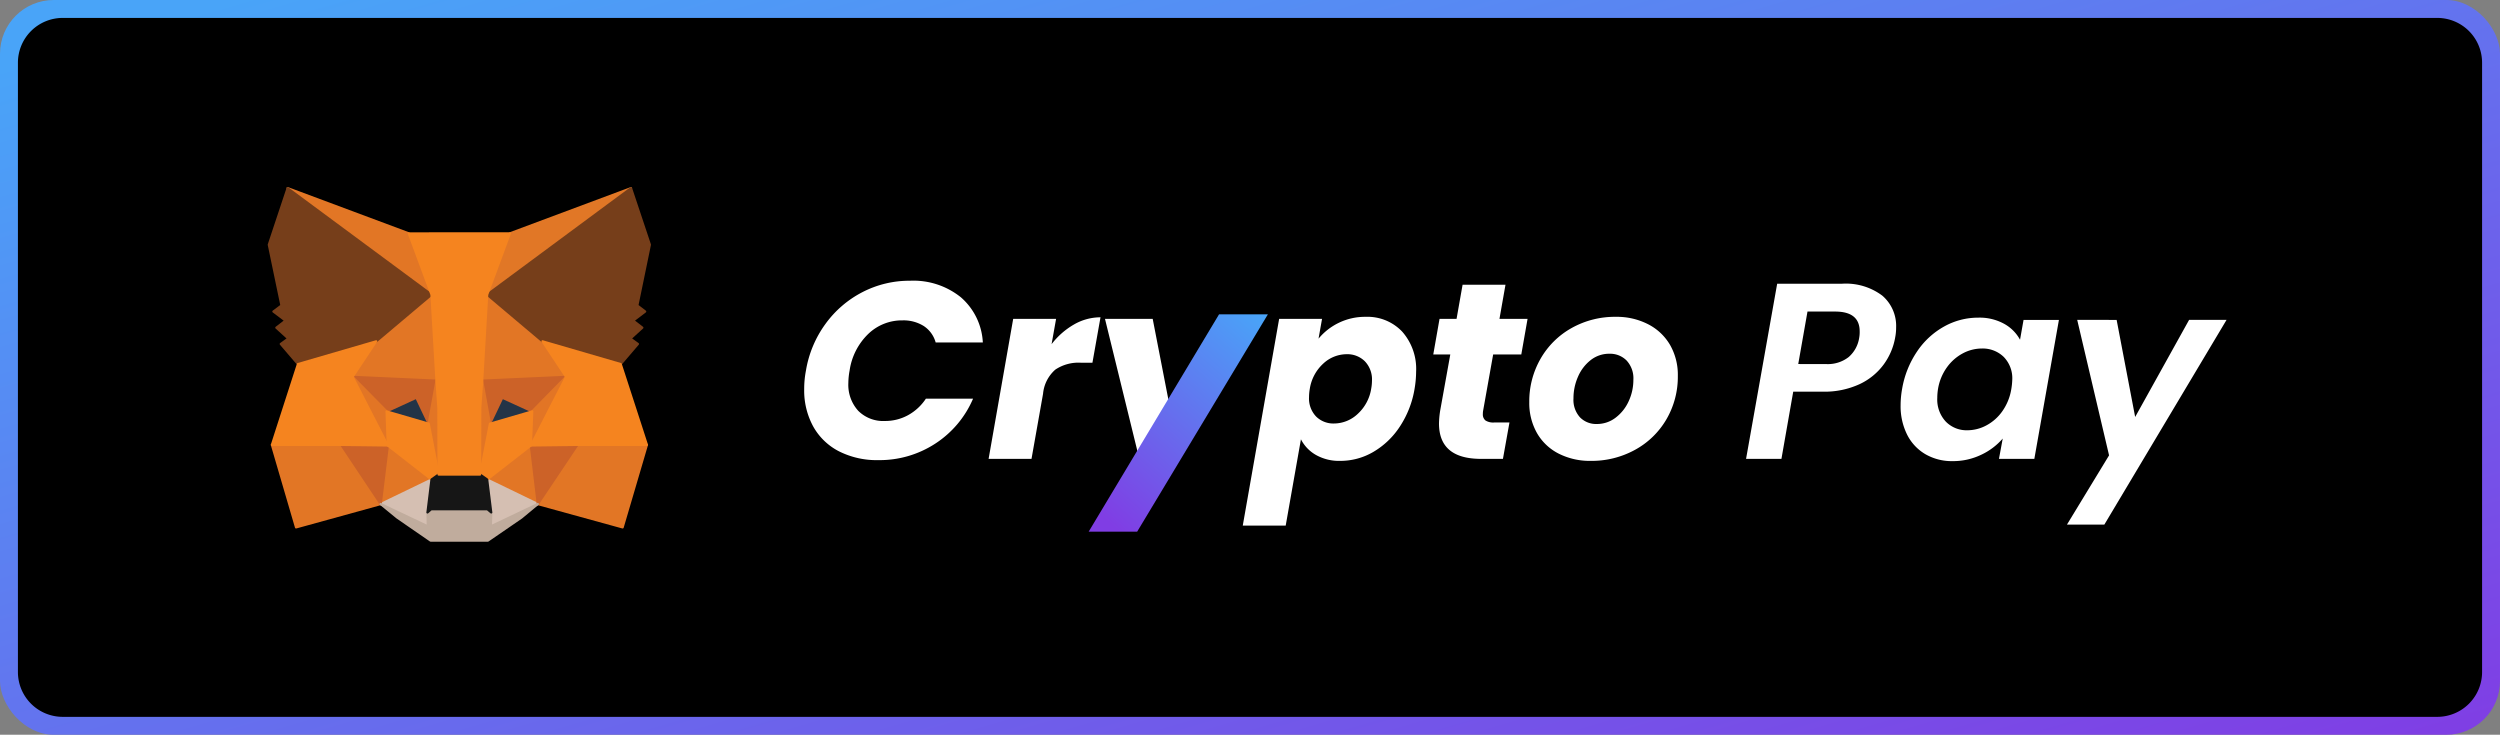 <svg xmlns="http://www.w3.org/2000/svg" xmlns:xlink="http://www.w3.org/1999/xlink" width="279" height="82" viewBox="0 0 279 82">
  <rect x="0" y="0" width="279" height="82" fill="#808080" stroke="none"/>
  <defs>
    <linearGradient id="linear-gradient" x1="0.047" y1="0.05" x2="1" y2="1" gradientUnits="objectBoundingBox">
      <stop offset="0" stop-color="#49a4f8"/>
      <stop offset="1" stop-color="#803de4"/>
    </linearGradient>
    <linearGradient id="linear-gradient-2" x1="0.916" y1="-0.033" x2="0.169" xlink:href="#linear-gradient"/>
  </defs>
  <g id="グループ_68999" data-name="グループ 68999" transform="translate(-145 -597)">
    <rect id="長方形_19662" data-name="長方形 19662" width="279" height="82" rx="6" transform="translate(145 597)" fill="url(#linear-gradient)"/>
    <path id="パス_59448" data-name="パス 59448" d="M5,0H270a5,5,0,0,1,5,5V73a5,5,0,0,1-5,5H5a5,5,0,0,1-5-5V5A5,5,0,0,1,5,0Z" transform="translate(147 599)"/>
    <g id="metamask-seeklogo.com" transform="translate(174 617)">
      <path id="パス_59342" data-name="パス 59342" d="M36.435,1,19.824,13.291l3.089-7.243Z" transform="translate(4.983 0)" fill="#e17726" stroke="#e17726" stroke-linecap="round" stroke-linejoin="round" stroke-width="0.25"/>
      <path id="パス_59343" data-name="パス 59343" d="M2.663,1,19.126,13.406,16.185,6.047Z" transform="translate(0.44 0)" fill="#e27625" stroke="#e27625" stroke-linecap="round" stroke-linejoin="round" stroke-width="0.25"/>
      <path id="パス_59344" data-name="パス 59344" d="M29.154,23.533l-4.42,6.752L34.2,32.891l2.711-9.21Z" transform="translate(6.283 5.965)" fill="#e27625" stroke="#e27625" stroke-linecap="round" stroke-linejoin="round" stroke-width="0.25"/>
      <path id="パス_59345" data-name="パス 59345" d="M1.273,23.681l2.695,9.21,9.447-2.606-4.4-6.752Z" transform="translate(0.072 5.965)" fill="#e27625" stroke="#e27625" stroke-linecap="round" stroke-linejoin="round" stroke-width="0.25"/>
      <path id="パス_59346" data-name="パス 59346" d="M11.021,15.705,8.392,19.671l9.365.426-.312-10.079Z" transform="translate(1.957 2.387)" fill="#e27625" stroke="#e27625" stroke-linecap="round" stroke-linejoin="round" stroke-width="0.25"/>
      <path id="パス_59347" data-name="パス 59347" d="M26.56,15.729l-6.523-5.8-.214,10.193,9.365-.426Z" transform="translate(4.983 2.363)" fill="#e27625" stroke="#e27625" stroke-linecap="round" stroke-linejoin="round" stroke-width="0.25"/>
      <path id="パス_59348" data-name="パス 59348" d="M10.873,30.241,16.542,27.5l-4.88-3.8Z" transform="translate(2.614 6.01)" fill="#e27625" stroke="#e27625" stroke-linecap="round" stroke-linejoin="round" stroke-width="0.25"/>
      <path id="パス_59349" data-name="パス 59349" d="M20.266,27.5l5.652,2.737L25.146,23.7Z" transform="translate(5.1 6.01)" fill="#e27625" stroke="#e27625" stroke-linecap="round" stroke-linejoin="round" stroke-width="0.25"/>
      <path id="パス_59350" data-name="パス 59350" d="M25.918,29.445l-5.652-2.737.46,3.671-.049,1.557Z" transform="translate(5.1 6.806)" fill="#d5bfb2" stroke="#d5bfb2" stroke-linecap="round" stroke-linejoin="round" stroke-width="0.25"/>
      <path id="パス_59351" data-name="パス 59351" d="M10.873,29.445l5.258,2.491L16.1,30.379l.444-3.671Z" transform="translate(2.614 6.806)" fill="#d5bfb2" stroke="#d5bfb2" stroke-linecap="round" stroke-linejoin="round" stroke-width="0.25"/>
      <path id="パス_59352" data-name="パス 59352" d="M16.092,22.391l-4.7-1.377,3.319-1.524Z" transform="translate(2.751 4.895)" fill="#233447" stroke="#233447" stroke-linecap="round" stroke-linejoin="round" stroke-width="0.25"/>
      <path id="パス_59353" data-name="パス 59353" d="M20.513,22.391l1.38-2.9,3.335,1.524Z" transform="translate(5.165 4.895)" fill="#233447" stroke="#233447" stroke-linecap="round" stroke-linejoin="round" stroke-width="0.25"/>
      <path id="パス_59354" data-name="パス 59354" d="M11.795,30.285l.822-6.752-5.225.148Z" transform="translate(1.692 5.965)" fill="#cc6228" stroke="#cc6228" stroke-linecap="round" stroke-linejoin="round" stroke-width="0.25"/>
      <path id="パス_59355" data-name="パス 59355" d="M24.1,23.533l.805,6.752,4.42-6.6Z" transform="translate(6.115 5.965)" fill="#cc6228" stroke="#cc6228" stroke-linecap="round" stroke-linejoin="round" stroke-width="0.25"/>
      <path id="パス_59356" data-name="パス 59356" d="M29.189,17.651l-9.365.426.871,4.8,1.38-2.9L25.41,21.5Z" transform="translate(4.983 4.408)" fill="#cc6228" stroke="#cc6228" stroke-linecap="round" stroke-linejoin="round" stroke-width="0.25"/>
      <path id="パス_59357" data-name="パス 59357" d="M12.187,21.5l3.319-1.524,1.38,2.9.871-4.8-9.365-.426Z" transform="translate(1.957 4.408)" fill="#cc6228" stroke="#cc6228" stroke-linecap="round" stroke-linejoin="round" stroke-width="0.25"/>
      <path id="パス_59358" data-name="パス 59358" d="M8.392,17.651,12.319,25.3l-.132-3.8Z" transform="translate(1.957 4.408)" fill="#e27525" stroke="#e27525" stroke-linecap="round" stroke-linejoin="round" stroke-width="0.25"/>
      <path id="パス_59359" data-name="パス 59359" d="M24.272,21.5l-.148,3.8,3.927-7.653Z" transform="translate(6.122 4.408)" fill="#e27525" stroke="#e27525" stroke-linecap="round" stroke-linejoin="round" stroke-width="0.25"/>
      <path id="パス_59360" data-name="パス 59360" d="M15.979,17.987l-.871,4.8,1.1,5.67.247-7.473Z" transform="translate(3.735 4.497)" fill="#e27525" stroke="#e27525" stroke-linecap="round" stroke-linejoin="round" stroke-width="0.25"/>
      <path id="パス_59361" data-name="パス 59361" d="M19.921,17.987l-.46,2.983.23,7.489,1.1-5.67Z" transform="translate(4.887 4.497)" fill="#e27525" stroke="#e27525" stroke-linecap="round" stroke-linejoin="round" stroke-width="0.25"/>
      <path id="パス_59362" data-name="パス 59362" d="M20.743,22.072l-1.1,5.67.789.557,4.88-3.8.148-3.8Z" transform="translate(4.935 5.214)" fill="#f5841f" stroke="#f5841f" stroke-linecap="round" stroke-linejoin="round" stroke-width="0.25"/>
      <path id="パス_59363" data-name="パス 59363" d="M11.393,20.7l.132,3.8,4.88,3.8.789-.557-1.1-5.67Z" transform="translate(2.751 5.214)" fill="#f5841f" stroke="#f5841f" stroke-linecap="round" stroke-linejoin="round" stroke-width="0.25"/>
      <path id="パス_59364" data-name="パス 59364" d="M23.163,31.363l.049-1.557-.427-.361H16.509l-.411.361.033,1.557-5.258-2.491,1.84,1.508,3.73,2.573h6.391l3.746-2.573L28.4,28.872Z" transform="translate(2.614 7.378)" fill="#c0ac9d" stroke="#c0ac9d" stroke-linecap="round" stroke-linejoin="round" stroke-width="0.25"/>
      <path id="パス_59365" data-name="パス 59365" d="M21.659,26.825l-.789-.557H16.237l-.789.557L15,30.5l.411-.361h6.276l.427.361Z" transform="translate(3.707 6.689)" fill="#161616" stroke="#161616" stroke-linecap="round" stroke-linejoin="round" stroke-width="0.25"/>
      <path id="パス_59366" data-name="パス 59366" d="M37.025,14.094l1.4-6.785L36.318,1,20.266,12.881l6.178,5.211,8.724,2.54,1.922-2.245-.838-.606,1.331-1.213-1.019-.787L37.9,14.766Z" transform="translate(5.1 0)" fill="#763e1a" stroke="#763e1a" stroke-linecap="round" stroke-linejoin="round" stroke-width="0.25"/>
      <path id="パス_59367" data-name="パス 59367" d="M1,7.309l1.413,6.785-.9.672,1.347,1.016-1.019.787,1.331,1.213-.838.606,1.922,2.245,8.724-2.54,6.178-5.211L3.1,1Z" transform="translate(0 0)" fill="#763e1a" stroke="#763e1a" stroke-linecap="round" stroke-linejoin="round" stroke-width="0.25"/>
      <path id="パス_59368" data-name="パス 59368" d="M34.147,17.055l-8.724-2.54,2.629,3.966-3.927,7.653,5.192-.066h7.755Z" transform="translate(6.122 3.578)" fill="#f5841f" stroke="#f5841f" stroke-linecap="round" stroke-linejoin="round" stroke-width="0.25"/>
      <path id="パス_59369" data-name="パス 59369" d="M12.905,14.515l-8.724,2.54L1.273,26.068H9.011l5.192.066-3.927-7.653Z" transform="translate(0.072 3.578)" fill="#f5841f" stroke="#f5841f" stroke-linecap="round" stroke-linejoin="round" stroke-width="0.25"/>
      <path id="パス_59370" data-name="パス 59370" d="M21.537,21.428l.559-9.6,2.53-6.834H13.354l2.53,6.834.559,9.6.214,3.015.016,7.457h4.633l.016-7.457Z" transform="translate(3.271 1.056)" fill="#f5841f" stroke="#f5841f" stroke-linecap="round" stroke-linejoin="round" stroke-width="0.25"/>
    </g>
    <g id="グループ_68984" data-name="グループ 68984">
      <path id="パス_59495" data-name="パス 59495" d="M1.26-9.856A12.21,12.21,0,0,1,3.43-15.05a11.722,11.722,0,0,1,4.13-3.556,11.414,11.414,0,0,1,5.32-1.274,8.443,8.443,0,0,1,5.67,1.848A7.143,7.143,0,0,1,21-12.992H15.736a3.214,3.214,0,0,0-1.33-1.834,4.24,4.24,0,0,0-2.366-.63A5.416,5.416,0,0,0,8.2-13.93,7.088,7.088,0,0,0,6.132-9.856a7.935,7.935,0,0,0-.14,1.372A4.324,4.324,0,0,0,7.084-5.376a3.938,3.938,0,0,0,3,1.148,5.3,5.3,0,0,0,2.562-.644,5.639,5.639,0,0,0,2-1.848h5.264A11.21,11.21,0,0,1,15.68-1.694,11.381,11.381,0,0,1,9.352.14a9.367,9.367,0,0,1-4.4-.98A6.889,6.889,0,0,1,2.072-3.612,8.367,8.367,0,0,1,1.064-7.784,10.831,10.831,0,0,1,1.26-9.856ZM28.672-12.8a8.434,8.434,0,0,1,2.506-2.2,5.927,5.927,0,0,1,2.954-.8l-.9,5.068H31.92a4.644,4.644,0,0,0-2.828.77,4.083,4.083,0,0,0-1.372,2.7L26.432,0H21.644l2.744-15.624h4.788Zm11.284-2.828,1.9,9.772L38.332-.532l-3.7-15.092Zm18.508,2.212a6.73,6.73,0,0,1,2.254-1.764,6.693,6.693,0,0,1,3.01-.672A5.334,5.334,0,0,1,67.8-14.2a6.274,6.274,0,0,1,1.554,4.48,11.456,11.456,0,0,1-.168,1.876A10.852,10.852,0,0,1,67.536-3.6,8.9,8.9,0,0,1,64.568-.77,7.271,7.271,0,0,1,60.9.224a5.245,5.245,0,0,1-2.744-.672A4.209,4.209,0,0,1,56.5-2.184L54.8,7.448H50.008l4.06-23.072h4.788Zm5.88,5.572a5.031,5.031,0,0,0,.084-.868,2.922,2.922,0,0,0-.8-2.184,2.776,2.776,0,0,0-2.03-.784A3.849,3.849,0,0,0,59-10.64a4.816,4.816,0,0,0-1.512,2.828,5.655,5.655,0,0,0-.084.924,2.913,2.913,0,0,0,.784,2.156,2.729,2.729,0,0,0,2.016.784A3.872,3.872,0,0,0,62.818-5,4.847,4.847,0,0,0,64.344-7.84ZM76.832-5.376a1.919,1.919,0,0,0-.028.364.857.857,0,0,0,.294.728,1.618,1.618,0,0,0,.966.224h1.708L79.044,0H76.608q-4.7,0-4.7-3.948a9.957,9.957,0,0,1,.14-1.484l1.12-6.216h-1.9l.7-3.976h1.9l.672-3.808h4.788l-.672,3.808h3.136l-.7,3.976H77.952ZM88.844.224A7.681,7.681,0,0,1,85.26-.588a5.811,5.811,0,0,1-2.422-2.3,6.782,6.782,0,0,1-.854-3.444,9.518,9.518,0,0,1,1.26-4.844,9.079,9.079,0,0,1,3.472-3.43,9.866,9.866,0,0,1,4.928-1.246,7.658,7.658,0,0,1,3.6.826,5.974,5.974,0,0,1,2.45,2.31,6.7,6.7,0,0,1,.868,3.444A9.416,9.416,0,0,1,97.286-4.41a9.082,9.082,0,0,1-3.5,3.4A10.033,10.033,0,0,1,88.844.224Zm.672-4.116a3.4,3.4,0,0,0,2.114-.714,4.765,4.765,0,0,0,1.456-1.848A5.632,5.632,0,0,0,93.6-8.82a2.917,2.917,0,0,0-.756-2.156,2.581,2.581,0,0,0-1.9-.756,3.327,3.327,0,0,0-2.114.714,4.737,4.737,0,0,0-1.414,1.862,5.926,5.926,0,0,0-.5,2.408,2.893,2.893,0,0,0,.728,2.114A2.513,2.513,0,0,0,89.516-3.892Zm33.292-9.6a7.188,7.188,0,0,1-1.26,2.94,7.018,7.018,0,0,1-2.7,2.212,9.34,9.34,0,0,1-4.13.84H111.44L110.124,0h-3.948l3.472-19.544h7.2a6.765,6.765,0,0,1,4.536,1.33,4.446,4.446,0,0,1,1.54,3.542A5.719,5.719,0,0,1,122.808-13.5Zm-7.7,2.912a3.771,3.771,0,0,0,2.52-.784A3.544,3.544,0,0,0,118.8-13.5a3.578,3.578,0,0,0,.056-.728q0-2.212-2.744-2.212h-3.08L112-10.584Zm8.484,2.772a10.579,10.579,0,0,1,1.666-4.172,8.761,8.761,0,0,1,3.038-2.8,7.765,7.765,0,0,1,3.78-.98,5.683,5.683,0,0,1,2.926.7,4.47,4.47,0,0,1,1.75,1.764l.392-2.212h3.948L138.348,0H134.4l.42-2.268a7.2,7.2,0,0,1-2.394,1.806,7.239,7.239,0,0,1-3.206.714,5.876,5.876,0,0,1-3.024-.77A5.254,5.254,0,0,1,124.152-2.7a7.092,7.092,0,0,1-.728-3.29A10.48,10.48,0,0,1,123.592-7.812Zm12.18.056a7.859,7.859,0,0,0,.112-1.064,3.4,3.4,0,0,0-.966-2.576,3.365,3.365,0,0,0-2.422-.924,4.524,4.524,0,0,0-2.114.532,5.19,5.19,0,0,0-1.778,1.554A5.708,5.708,0,0,0,127.6-7.812a6.474,6.474,0,0,0-.084,1.008,3.606,3.606,0,0,0,.952,2.646,3.239,3.239,0,0,0,2.408.966A4.512,4.512,0,0,0,133-3.738a5.112,5.112,0,0,0,1.778-1.582A5.923,5.923,0,0,0,135.772-7.756Zm11.76-7.756L149.6-4.676l6.02-10.836H159.8L146.16,7.336h-4.172l4.7-7.728-3.556-15.12Z" transform="translate(233.684 648.21)" fill="#fff"/>
      <path id="パス_59382" data-name="パス 59382" d="M3449.488,366.613l14.549-24.252h5.451L3454.9,366.613Z" transform="translate(-3182.991 289.718)" fill="url(#linear-gradient-2)"/>
    </g>
  </g>
</svg>
